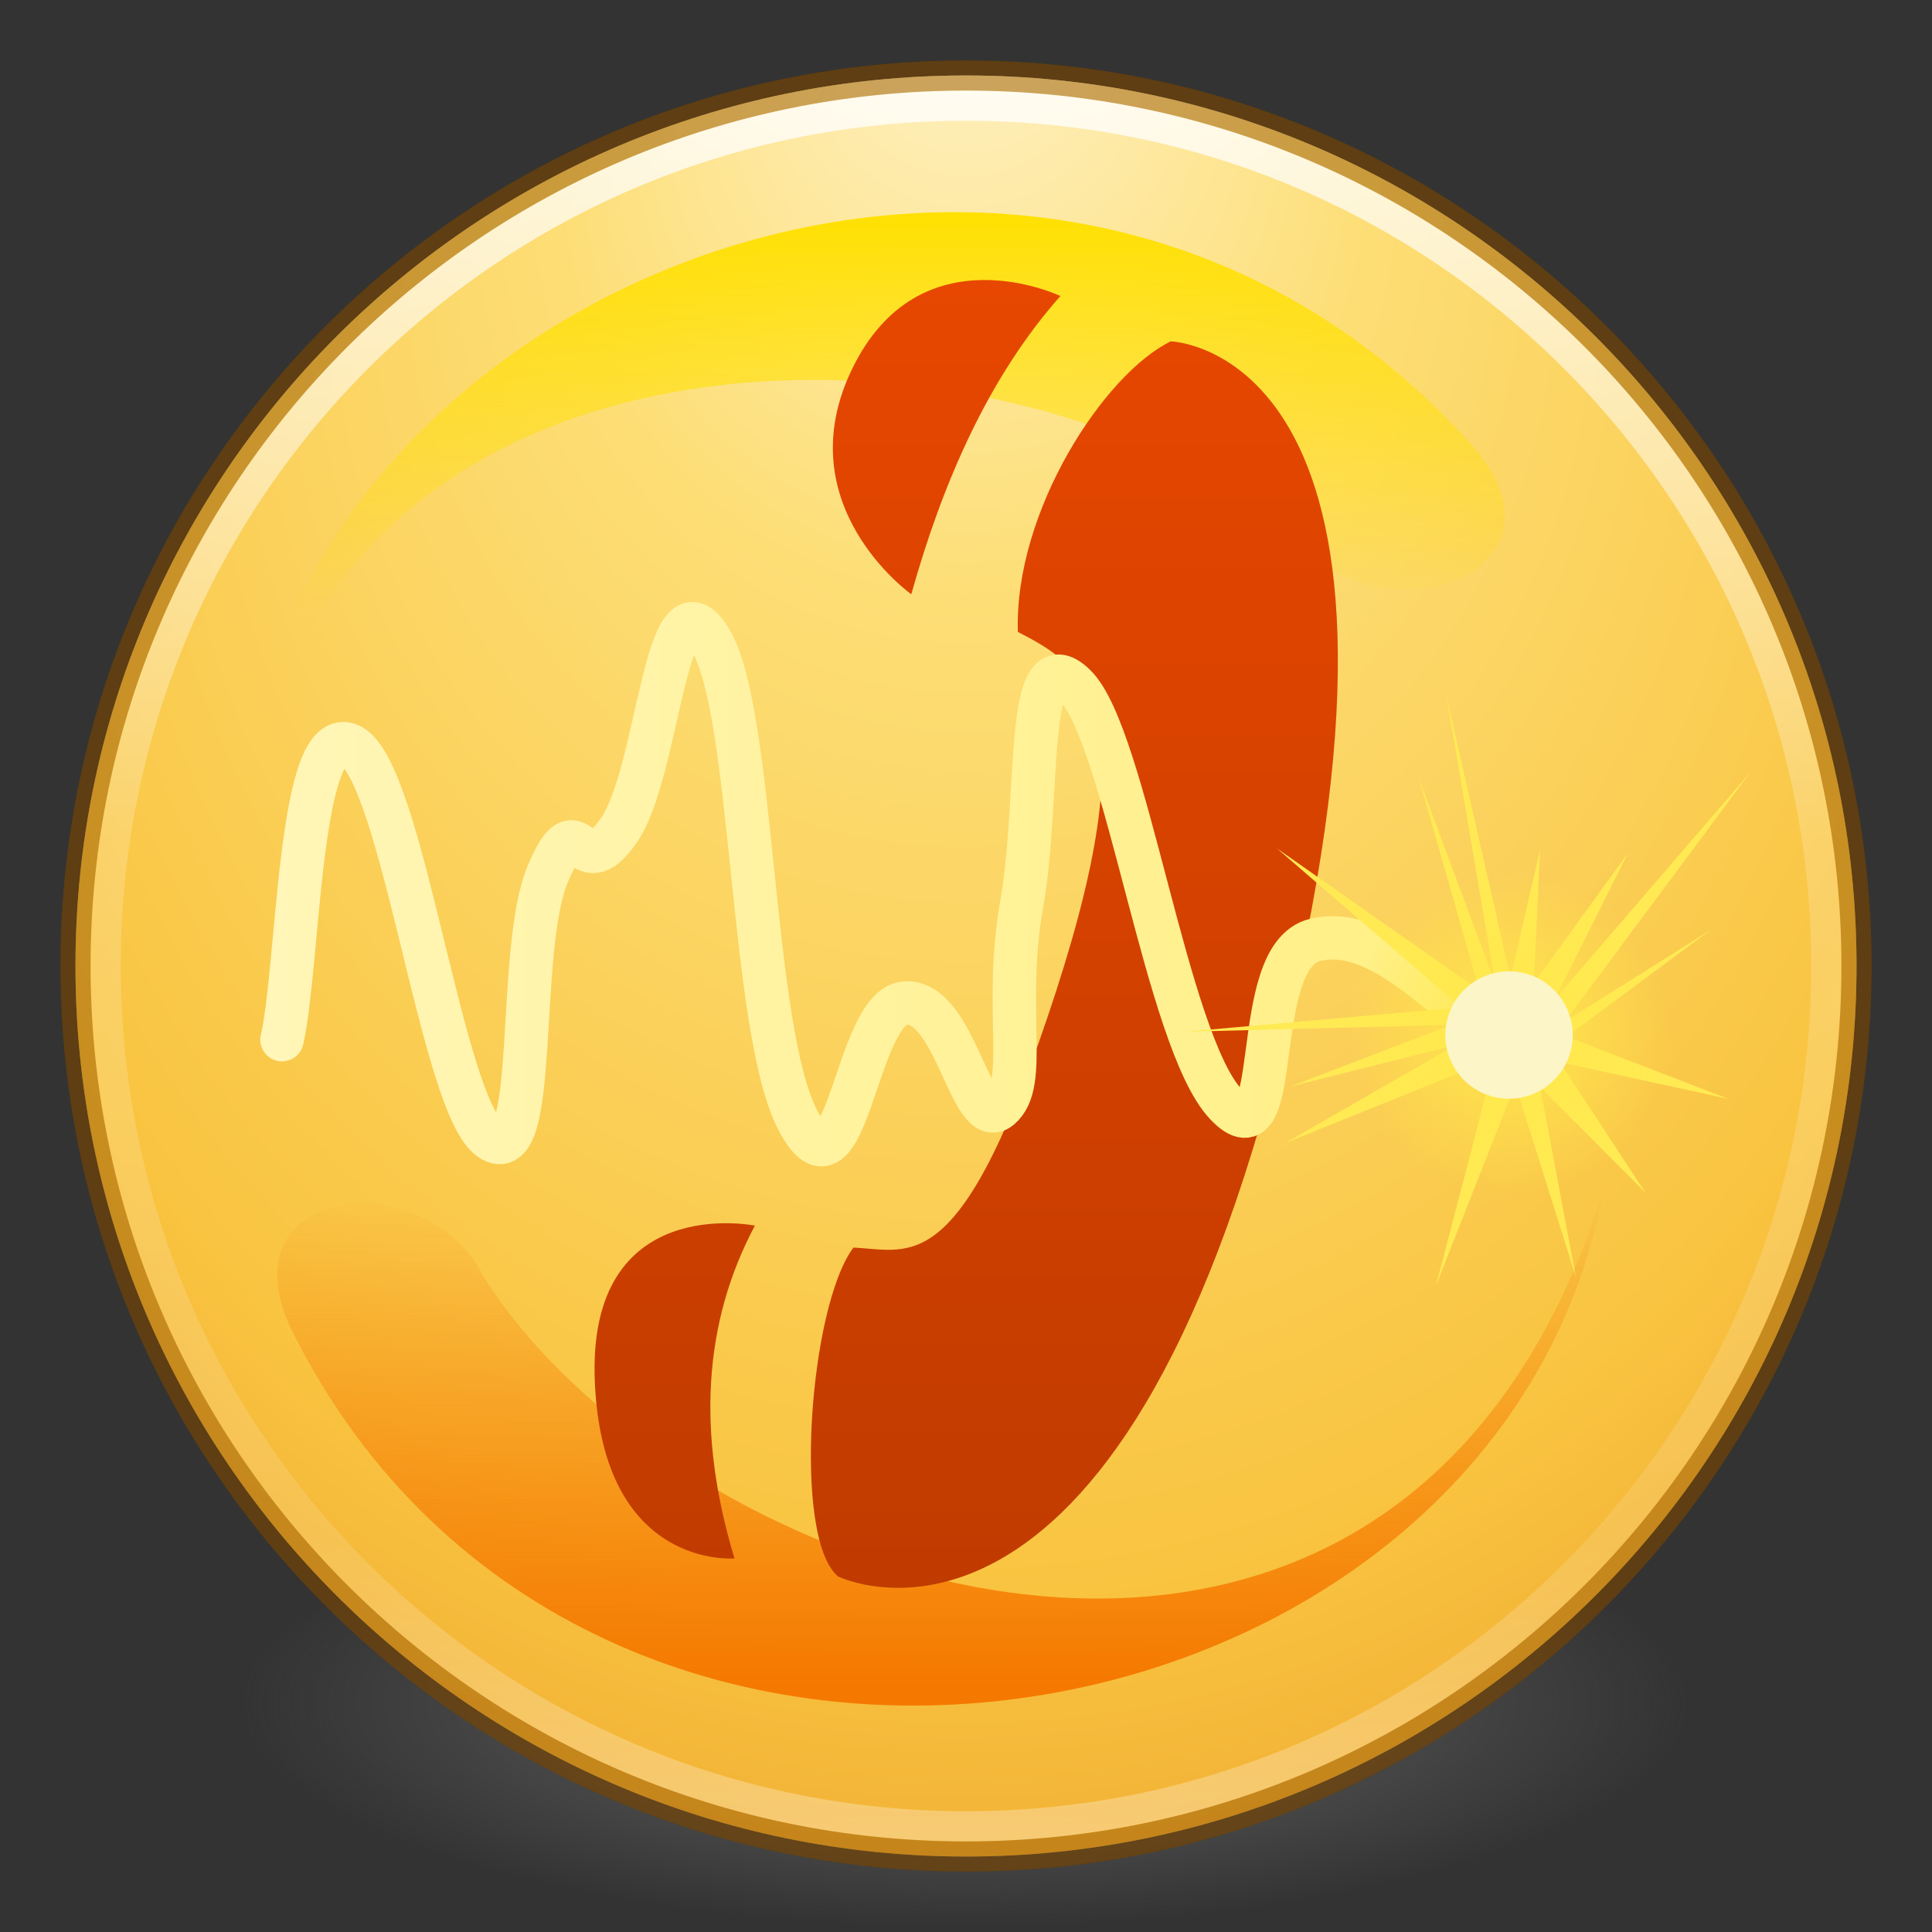 <?xml version="1.0" encoding="UTF-8" standalone="no"?>
<!-- Created with Inkscape (http://www.inkscape.org/) -->

<svg
   xmlns:dc="http://purl.org/dc/elements/1.1/"
   xmlns:cc="http://creativecommons.org/ns#"
   xmlns:rdf="http://www.w3.org/1999/02/22-rdf-syntax-ns#"
   xmlns:svg="http://www.w3.org/2000/svg"
   xmlns="http://www.w3.org/2000/svg"
   xmlns:xlink="http://www.w3.org/1999/xlink"
   xmlns:sodipodi="http://sodipodi.sourceforge.net/DTD/sodipodi-0.dtd"
   xmlns:inkscape="http://www.inkscape.org/namespaces/inkscape"
   width="64px"
   height="64px"
   id="svg4117"
   version="1.1"
   inkscape:version="0.48.4 r9939"
   sodipodi:docname="xfpm-ac-adapter.svg">
  <rect width="100%" height="100%" fill="#333333" stroke="none"/>
  <defs
     id="defs4119">
    <linearGradient
       inkscape:collect="always"
       xlink:href="#linearGradient4806"
       id="linearGradient3264"
       gradientUnits="userSpaceOnUse"
       gradientTransform="matrix(2.327,0,0,2.327,-135.945,-32.843)"
       x1="71.204"
       y1="15.369"
       x2="71.204"
       y2="40.496" />
    <linearGradient
       id="linearGradient4806">
      <stop
         id="stop4808"
         style="stop-color:#ffffff;stop-opacity:1"
         offset="0" />
      <stop
         id="stop4810"
         style="stop-color:#ffffff;stop-opacity:0.235"
         offset="0.424" />
      <stop
         id="stop4812"
         style="stop-color:#ffffff;stop-opacity:0.157"
         offset="0.821" />
      <stop
         id="stop4814"
         style="stop-color:#ffffff;stop-opacity:0.392"
         offset="1" />
    </linearGradient>
    <radialGradient
       inkscape:collect="always"
       xlink:href="#linearGradient3846"
       id="radialGradient4068"
       gradientUnits="userSpaceOnUse"
       gradientTransform="matrix(-5.0327306e-8,2.713,-2.556,-7.874721e-8,53.787,-14.039)"
       cx="15.026"
       cy="8.626"
       fx="4.459"
       fy="8.509"
       r="20" />
    <linearGradient
       id="linearGradient3846">
      <stop
         id="stop3848"
         style="stop-color:#fff3cb;stop-opacity:1"
         offset="0" />
      <stop
         id="stop3850"
         style="stop-color:#fdde76;stop-opacity:1"
         offset="0.262" />
      <stop
         id="stop3852"
         style="stop-color:#f9c440;stop-opacity:1"
         offset="0.661" />
      <stop
         id="stop3854"
         style="stop-color:#e48b20;stop-opacity:1"
         offset="1" />
    </linearGradient>
    <radialGradient
       inkscape:collect="always"
       xlink:href="#radialGradient3093-0-3-6"
       id="radialGradient3268"
       gradientUnits="userSpaceOnUse"
       gradientTransform="matrix(0,4.157,-5.487,0,53.893,-97.44)"
       cx="23.896"
       cy="3.99"
       fx="23.896"
       fy="3.99"
       r="20.397" />
    <radialGradient
       cx="23.896"
       cy="3.99"
       r="20.397"
       id="radialGradient3093-0-3-6"
       gradientUnits="userSpaceOnUse"
       gradientTransform="matrix(0,1.232,-1.626,0,18.487,-28.722)">
      <stop
         id="stop3244-9-33-7-0"
         style="stop-color:#ffffff;stop-opacity:1"
         offset="0" />
      <stop
         id="stop3246-3-5-0-8"
         style="stop-color:#dddddd;stop-opacity:1"
         offset="0.262" />
      <stop
         id="stop3248-1-7-8-8"
         style="stop-color:#abacae;stop-opacity:1"
         offset="0.661" />
      <stop
         id="stop3250-9-3-0-5"
         style="stop-color:#89898b;stop-opacity:1"
         offset="1" />
    </radialGradient>
    <linearGradient
       id="linearGradient3820-7-2">
      <stop
         id="stop3822-2-6"
         style="stop-color:#3d3d3d;stop-opacity:1"
         offset="0" />
      <stop
         id="stop3864-8-7"
         style="stop-color:#686868;stop-opacity:0.498"
         offset="0.5" />
      <stop
         id="stop3824-1-2"
         style="stop-color:#686868;stop-opacity:0"
         offset="1" />
    </linearGradient>
    <radialGradient
       r="62.769"
       fy="186.171"
       fx="99.157"
       cy="186.171"
       cx="99.157"
       gradientTransform="matrix(0.382,0,0,0.119,-5.913,34.255)"
       gradientUnits="userSpaceOnUse"
       id="radialGradient4115"
       xlink:href="#linearGradient3820-7-2"
       inkscape:collect="always" />
    <radialGradient
       inkscape:collect="always"
       xlink:href="#linearGradient9200"
       id="radialGradient9206"
       cx="18.628"
       cy="11.902"
       fx="18.628"
       fy="11.902"
       r="0.751"
       gradientUnits="userSpaceOnUse" />
    <linearGradient
       inkscape:collect="always"
       id="linearGradient9200">
      <stop
         style="stop-color: rgb(255, 232, 74); stop-opacity: 1;"
         offset="0"
         id="stop9202" />
      <stop
         style="stop-color: rgb(255, 232, 74); stop-opacity: 0;"
         offset="1"
         id="stop9204" />
    </linearGradient>
    <linearGradient
       inkscape:collect="always"
       xlink:href="#linearGradient4175"
       id="linearGradient7030"
       gradientUnits="userSpaceOnUse"
       gradientTransform="matrix(2.638,0,0,2.809,0.453,0.87)"
       x1="3.019"
       y1="10.119"
       x2="18.966"
       y2="10.119" />
    <linearGradient
       id="linearGradient4175">
      <stop
         style="stop-color: rgb(255, 246, 184); stop-opacity: 1;"
         offset="0"
         id="stop4177" />
      <stop
         style="stop-color: rgb(255, 239, 129); stop-opacity: 1;"
         offset="1"
         id="stop4179" />
    </linearGradient>
    <linearGradient
       inkscape:collect="always"
       xlink:href="#linearGradient4182"
       id="linearGradient4188"
       x1="6.464"
       y1="13.196"
       x2="6.464"
       y2="2.429"
       gradientUnits="userSpaceOnUse" />
    <linearGradient
       id="linearGradient4182">
      <stop
         style="stop-color: rgb(192, 59, 0); stop-opacity: 1;"
         offset="0"
         id="stop4184" />
      <stop
         style="stop-color: rgb(231, 71, 0); stop-opacity: 1;"
         offset="1"
         id="stop4186" />
    </linearGradient>
    <linearGradient
       inkscape:collect="always"
       xlink:href="#linearGradient4182"
       id="linearGradient3261"
       gradientUnits="userSpaceOnUse"
       x1="6.464"
       y1="13.196"
       x2="6.464"
       y2="2.429" />
    <linearGradient
       id="linearGradient3290">
      <stop
         style="stop-color: rgb(192, 59, 0); stop-opacity: 1;"
         offset="0"
         id="stop3292" />
      <stop
         style="stop-color: rgb(231, 71, 0); stop-opacity: 1;"
         offset="1"
         id="stop3294" />
    </linearGradient>
    <linearGradient
       inkscape:collect="always"
       xlink:href="#linearGradient4182"
       id="linearGradient3263"
       gradientUnits="userSpaceOnUse"
       x1="6.464"
       y1="13.196"
       x2="6.464"
       y2="2.429" />
    <linearGradient
       id="linearGradient3297">
      <stop
         style="stop-color: rgb(192, 59, 0); stop-opacity: 1;"
         offset="0"
         id="stop3299" />
      <stop
         style="stop-color: rgb(231, 71, 0); stop-opacity: 1;"
         offset="1"
         id="stop3301" />
    </linearGradient>
    <linearGradient
       inkscape:collect="always"
       xlink:href="#linearGradient4182"
       id="linearGradient3265"
       gradientUnits="userSpaceOnUse"
       x1="6.464"
       y1="13.196"
       x2="6.464"
       y2="2.429" />
    <linearGradient
       id="linearGradient3304">
      <stop
         style="stop-color: rgb(192, 59, 0); stop-opacity: 1;"
         offset="0"
         id="stop3306" />
      <stop
         style="stop-color: rgb(231, 71, 0); stop-opacity: 1;"
         offset="1"
         id="stop3308" />
    </linearGradient>
    <linearGradient
       inkscape:collect="always"
       xlink:href="#linearGradient9234"
       id="linearGradient9240"
       x1="20.4"
       y1="38.667"
       x2="20.4"
       y2="27.292"
       gradientUnits="userSpaceOnUse"
       gradientTransform="matrix(1.438,0,0,1.438,-3.691,0.127)" />
    <linearGradient
       inkscape:collect="always"
       id="linearGradient9234">
      <stop
         style="stop-color: rgb(245, 121, 0); stop-opacity: 1;"
         offset="0"
         id="stop9236" />
      <stop
         style="stop-color: rgb(245, 121, 0); stop-opacity: 0;"
         offset="1"
         id="stop9238" />
    </linearGradient>
    <linearGradient
       inkscape:collect="always"
       xlink:href="#linearGradient9208"
       id="linearGradient9214"
       x1="22"
       y1="4.8"
       x2="22"
       y2="14.142"
       gradientUnits="userSpaceOnUse"
       gradientTransform="matrix(1.208,0,0,1.208,-1.692,-8.159)" />
    <linearGradient
       inkscape:collect="always"
       id="linearGradient9208">
      <stop
         style="stop-color: rgb(255, 224, 0); stop-opacity: 1;"
         offset="0"
         id="stop9210" />
      <stop
         style="stop-color: rgb(255, 224, 0); stop-opacity: 0;"
         offset="1"
         id="stop9212" />
    </linearGradient>
    <linearGradient
       y2="14.142"
       x2="22"
       y1="4.8"
       x1="22"
       gradientTransform="matrix(1.438,0,0,1.438,-3.691,0.127)"
       gradientUnits="userSpaceOnUse"
       id="linearGradient3328"
       xlink:href="#linearGradient9208"
       inkscape:collect="always" />
  </defs>
  <sodipodi:namedview
     id="base"
     pagecolor="#ffffff"
     bordercolor="#666666"
     borderopacity="1.0"
     inkscape:pageopacity="0.0"
     inkscape:pageshadow="2"
     inkscape:zoom="5.5"
     inkscape:cx="32"
     inkscape:cy="32"
     inkscape:current-layer="layer1"
     showgrid="true"
     inkscape:document-units="px"
     inkscape:grid-bbox="true"
     inkscape:window-width="943"
     inkscape:window-height="615"
     inkscape:window-x="65"
     inkscape:window-y="55"
     inkscape:window-maximized="0" />
  <g
     id="layer1"
     inkscape:label="Layer 1"
     inkscape:groupmode="layer">
    <path
       inkscape:connector-curvature="0"
       style="fill:url(#radialGradient4115);fill-opacity:1;stroke:none"
       id="path3818-0"
       d="m 56,56.5 a 24,7.5 0 1 1 -48,0 24,7.5 0 1 1 48,0 z" />
    <path
       inkscape:connector-curvature="0"
       style="color:#000000;fill:url(#radialGradient3268);fill-opacity:1;fill-rule:nonzero;stroke:none;stroke-width:1;marker:none;visibility:visible;display:inline;overflow:visible;enable-background:accumulate"
       id="path2555-7"
       d="m 32,2.5 c -16.277,0 -29.5,13.223 -29.5,29.5 0,16.277 13.223,29.5 29.5,29.5 16.277,0 29.5,-13.223 29.5,-29.5 C 61.5,15.723 48.277,2.5 32,2.5 z" />
    <path
       inkscape:connector-curvature="0"
       style="opacity:0.3;color:#000000;fill:none;stroke:#000000;stroke-width:1;stroke-linecap:round;stroke-linejoin:round;stroke-miterlimit:4;stroke-opacity:1;stroke-dasharray:none;stroke-dashoffset:0;marker:none;visibility:visible;display:inline;overflow:visible;enable-background:accumulate"
       id="path2555-7-1"
       d="m 32,2.5 c -16.277,0 -29.5,13.223 -29.5,29.5 0,16.277 13.223,29.5 29.5,29.5 16.277,0 29.5,-13.223 29.5,-29.5 C 61.5,15.723 48.277,2.5 32,2.5 z" />
    <path
       inkscape:connector-curvature="0"
       style="color:#000000;fill:url(#radialGradient4068);fill-opacity:1;fill-rule:nonzero;stroke:none;stroke-width:1;marker:none;visibility:visible;display:inline;overflow:visible;enable-background:accumulate"
       id="path2555-7-65"
       d="m 32,2.5 c -16.277,0 -29.5,13.223 -29.5,29.5 0,16.277 13.223,29.5 29.5,29.5 16.277,0 29.5,-13.223 29.5,-29.5 C 61.5,15.723 48.277,2.5 32,2.5 z" />
    <path
       inkscape:connector-curvature="0"
       style="opacity:0.8;color:#000000;fill:none;stroke:url(#linearGradient3264);stroke-width:1;stroke-linecap:round;stroke-linejoin:round;stroke-miterlimit:4;stroke-opacity:1;stroke-dasharray:none;stroke-dashoffset:0;marker:none;visibility:visible;display:inline;overflow:visible;enable-background:accumulate"
       id="path3019"
       d="m 60.5,32 c 0,15.74 -12.76,28.5 -28.5,28.5 -15.74,0 -28.5,-12.76 -28.5,-28.5 0,-15.74 12.76,-28.5 28.5,-28.5 15.74,0 28.5,12.76 28.5,28.5 z" />
    <path
       inkscape:connector-curvature="0"
       style="opacity:0.5;color:#000000;fill:none;stroke:#985800;stroke-width:1;stroke-linecap:round;stroke-linejoin:round;stroke-miterlimit:4;stroke-opacity:1;stroke-dasharray:none;stroke-dashoffset:0;marker:none;visibility:visible;display:inline;overflow:visible;enable-background:accumulate"
       id="path2555-7-1-7"
       d="m 32,2.5 c -16.277,0 -29.5,13.223 -29.5,29.5 0,16.277 13.223,29.5 29.5,29.5 16.277,0 29.5,-13.223 29.5,-29.5 C 61.5,15.723 48.277,2.5 32,2.5 z" />
    <path
       sodipodi:nodetypes="cccc"
       id="path7016"
       d="M 8.089,29.912 C 8.061,9.194 33.872,9.558 43.117,18.028 45.985,21.263 52.404,18.889 48.762,14.749 33.899,-1.831 6.228,10.655 8.089,29.912 z"
       style="fill:url(#linearGradient3328);fill-opacity:1;fill-rule:evenodd;stroke:none"
       inkscape:connector-curvature="0" />
    <path
       style="fill:url(#linearGradient9240);fill-opacity:1;fill-rule:evenodd;stroke:none"
       d="M 53.128,39.392 C 46.362,61.007 22.642,52.754 16.035,42.315 14.151,38.489 7.3,39.214 9.683,44.103 19.492,63.749 49.645,58.447 53.128,39.392 z"
       id="path7018"
       sodipodi:nodetypes="cccc"
       inkscape:connector-curvature="0" />
    <g
       id="g9460"
       transform="matrix(4.053,0,0,4.053,4.273,-0.571)"
       style="fill:url(#linearGradient4188);fill-opacity:1">
      <path
         sodipodi:nodetypes="ccczccz"
         id="path7707"
         d="m 9.452,8.557 c -1.361,5.595 -3.656,4.469 -3.656,4.469 -0.375,-0.309 -0.238,-2.205 0.125,-2.688 0.483,0.021 0.887,0.277 1.656,-2.094 0.76,-2.343 0.216,-2.667 -0.312,-2.938 -0.031,-0.989 0.709,-2.114 1.25,-2.375 0,0 2.291,0.059 0.938,5.625 z"
         style="fill:url(#linearGradient3261);fill-opacity:1;fill-rule:evenodd;stroke:none"
         inkscape:connector-curvature="0" />
      <path
         sodipodi:nodetypes="cczc"
         id="path8582"
         d="m 7.613,2.56 c -0.588,0.663 -0.964,1.527 -1.219,2.438 0,0 -1.025,-0.727 -0.483,-1.843 0.555,-1.141 1.701,-0.595 1.701,-0.595 z"
         style="fill:url(#linearGradient3263);fill-opacity:1;fill-rule:evenodd;stroke:none"
         inkscape:connector-curvature="0" />
      <path
         style="fill:url(#linearGradient3265);fill-opacity:1;fill-rule:evenodd;stroke:none"
         d="m 5.116,10.158 c -0.422,0.791 -0.477,1.698 -0.167,2.72 0,0 -1.08,0.097 -1.142,-1.451 -0.061,-1.547 1.308,-1.269 1.308,-1.269 z"
         id="path9458"
         sodipodi:nodetypes="cczc"
         inkscape:connector-curvature="0" />
    </g>
    <path
       sodipodi:nodetypes="czzzzzzzzzzzzz"
       id="path7020"
       d="m 9.341,34.441 c 0.567,-2.437 0.538,-10.573 2.266,-9.748 1.728,0.825 3.013,11.978 4.646,13.048 1.633,1.07 0.823,-6.211 1.885,-8.769 1.062,-2.558 1.017,0.486 2.362,-1.464 1.345,-1.95 1.531,-8.746 3.019,-6.335 1.488,2.411 1.314,12.965 2.932,15.978 1.617,3.013 1.867,-3.812 3.537,-3.925 1.67,-0.113 2.177,4.298 3.142,3.473 0.965,-0.825 0.097,-3.275 0.718,-6.772 0.621,-3.497 0.075,-8.879 1.765,-7.217 1.69,1.663 3.011,11.759 4.994,13.867 1.983,2.108 0.699,-4.857 2.937,-5.435 2.238,-0.577 4.511,2.344 6.015,3.126"
       style="fill:none;stroke:url(#linearGradient7030);stroke-width:1.438;stroke-linecap:round;stroke-linejoin:round;stroke-miterlimit:4;stroke-opacity:1;stroke-dasharray:none"
       inkscape:connector-curvature="0" />
    <path
       sodipodi:nodetypes="cccccccccccccccccccccccccccccc"
       id="path7022"
       d="m 50.036,32.387 -2.123,-9.343 1.612,9.516 -2.524,-6.777 2.008,7.028 -6.714,-4.711 6.101,5.271 -9.152,0.808 8.84,-0.23 -5.355,2.048 5.494,-1.379 -5.655,3.25 5.902,-2.381 0.815,0.528 -1.716,6.575 2.628,-6.676 2.005,6.388 -1.186,-6.298 3.492,3.507 -2.842,-4.329 5.584,1.219 -5.354,-2.064 4.778,-3.536 -4.835,3.038 6.162,-8.283 -6.51,7.564 2.446,-4.874 -3.126,4.32 0.206,-4.411 -0.98,4.232 z"
       style="fill:#ffea53;fill-opacity:1;fill-rule:evenodd;stroke:none"
       inkscape:connector-curvature="0" />
    <path
       sodipodi:type="arc"
       style="fill:url(#radialGradient9206);fill-opacity:1;fill-rule:nonzero;stroke:none"
       id="path8325"
       sodipodi:cx="18.627844"
       sodipodi:cy="11.901631"
       sodipodi:rx="0.75130093"
       sodipodi:ry="0.75130093"
       d="m 19.379,11.902 a 0.751,0.751 0 1 1 -4e-6,-0.002"
       sodipodi:start="0"
       sodipodi:end="6.2799944"
       sodipodi:open="true"
       transform="matrix(7.08,0,0,7.081,-81.89,-49.998)" />
    <path
       transform="matrix(2.808,0,0,2.809,-2.319,0.853)"
       sodipodi:open="true"
       sodipodi:end="6.2799944"
       sodipodi:start="0"
       d="m 19.379,11.902 a 0.751,0.751 0 1 1 -4e-6,-0.002"
       sodipodi:ry="0.75130093"
       sodipodi:rx="0.75130093"
       sodipodi:cy="11.901631"
       sodipodi:cx="18.627844"
       id="path7024"
       style="fill:#fcf5c7;fill-opacity:1;fill-rule:nonzero;stroke:none"
       sodipodi:type="arc" />
  </g>
</svg>
